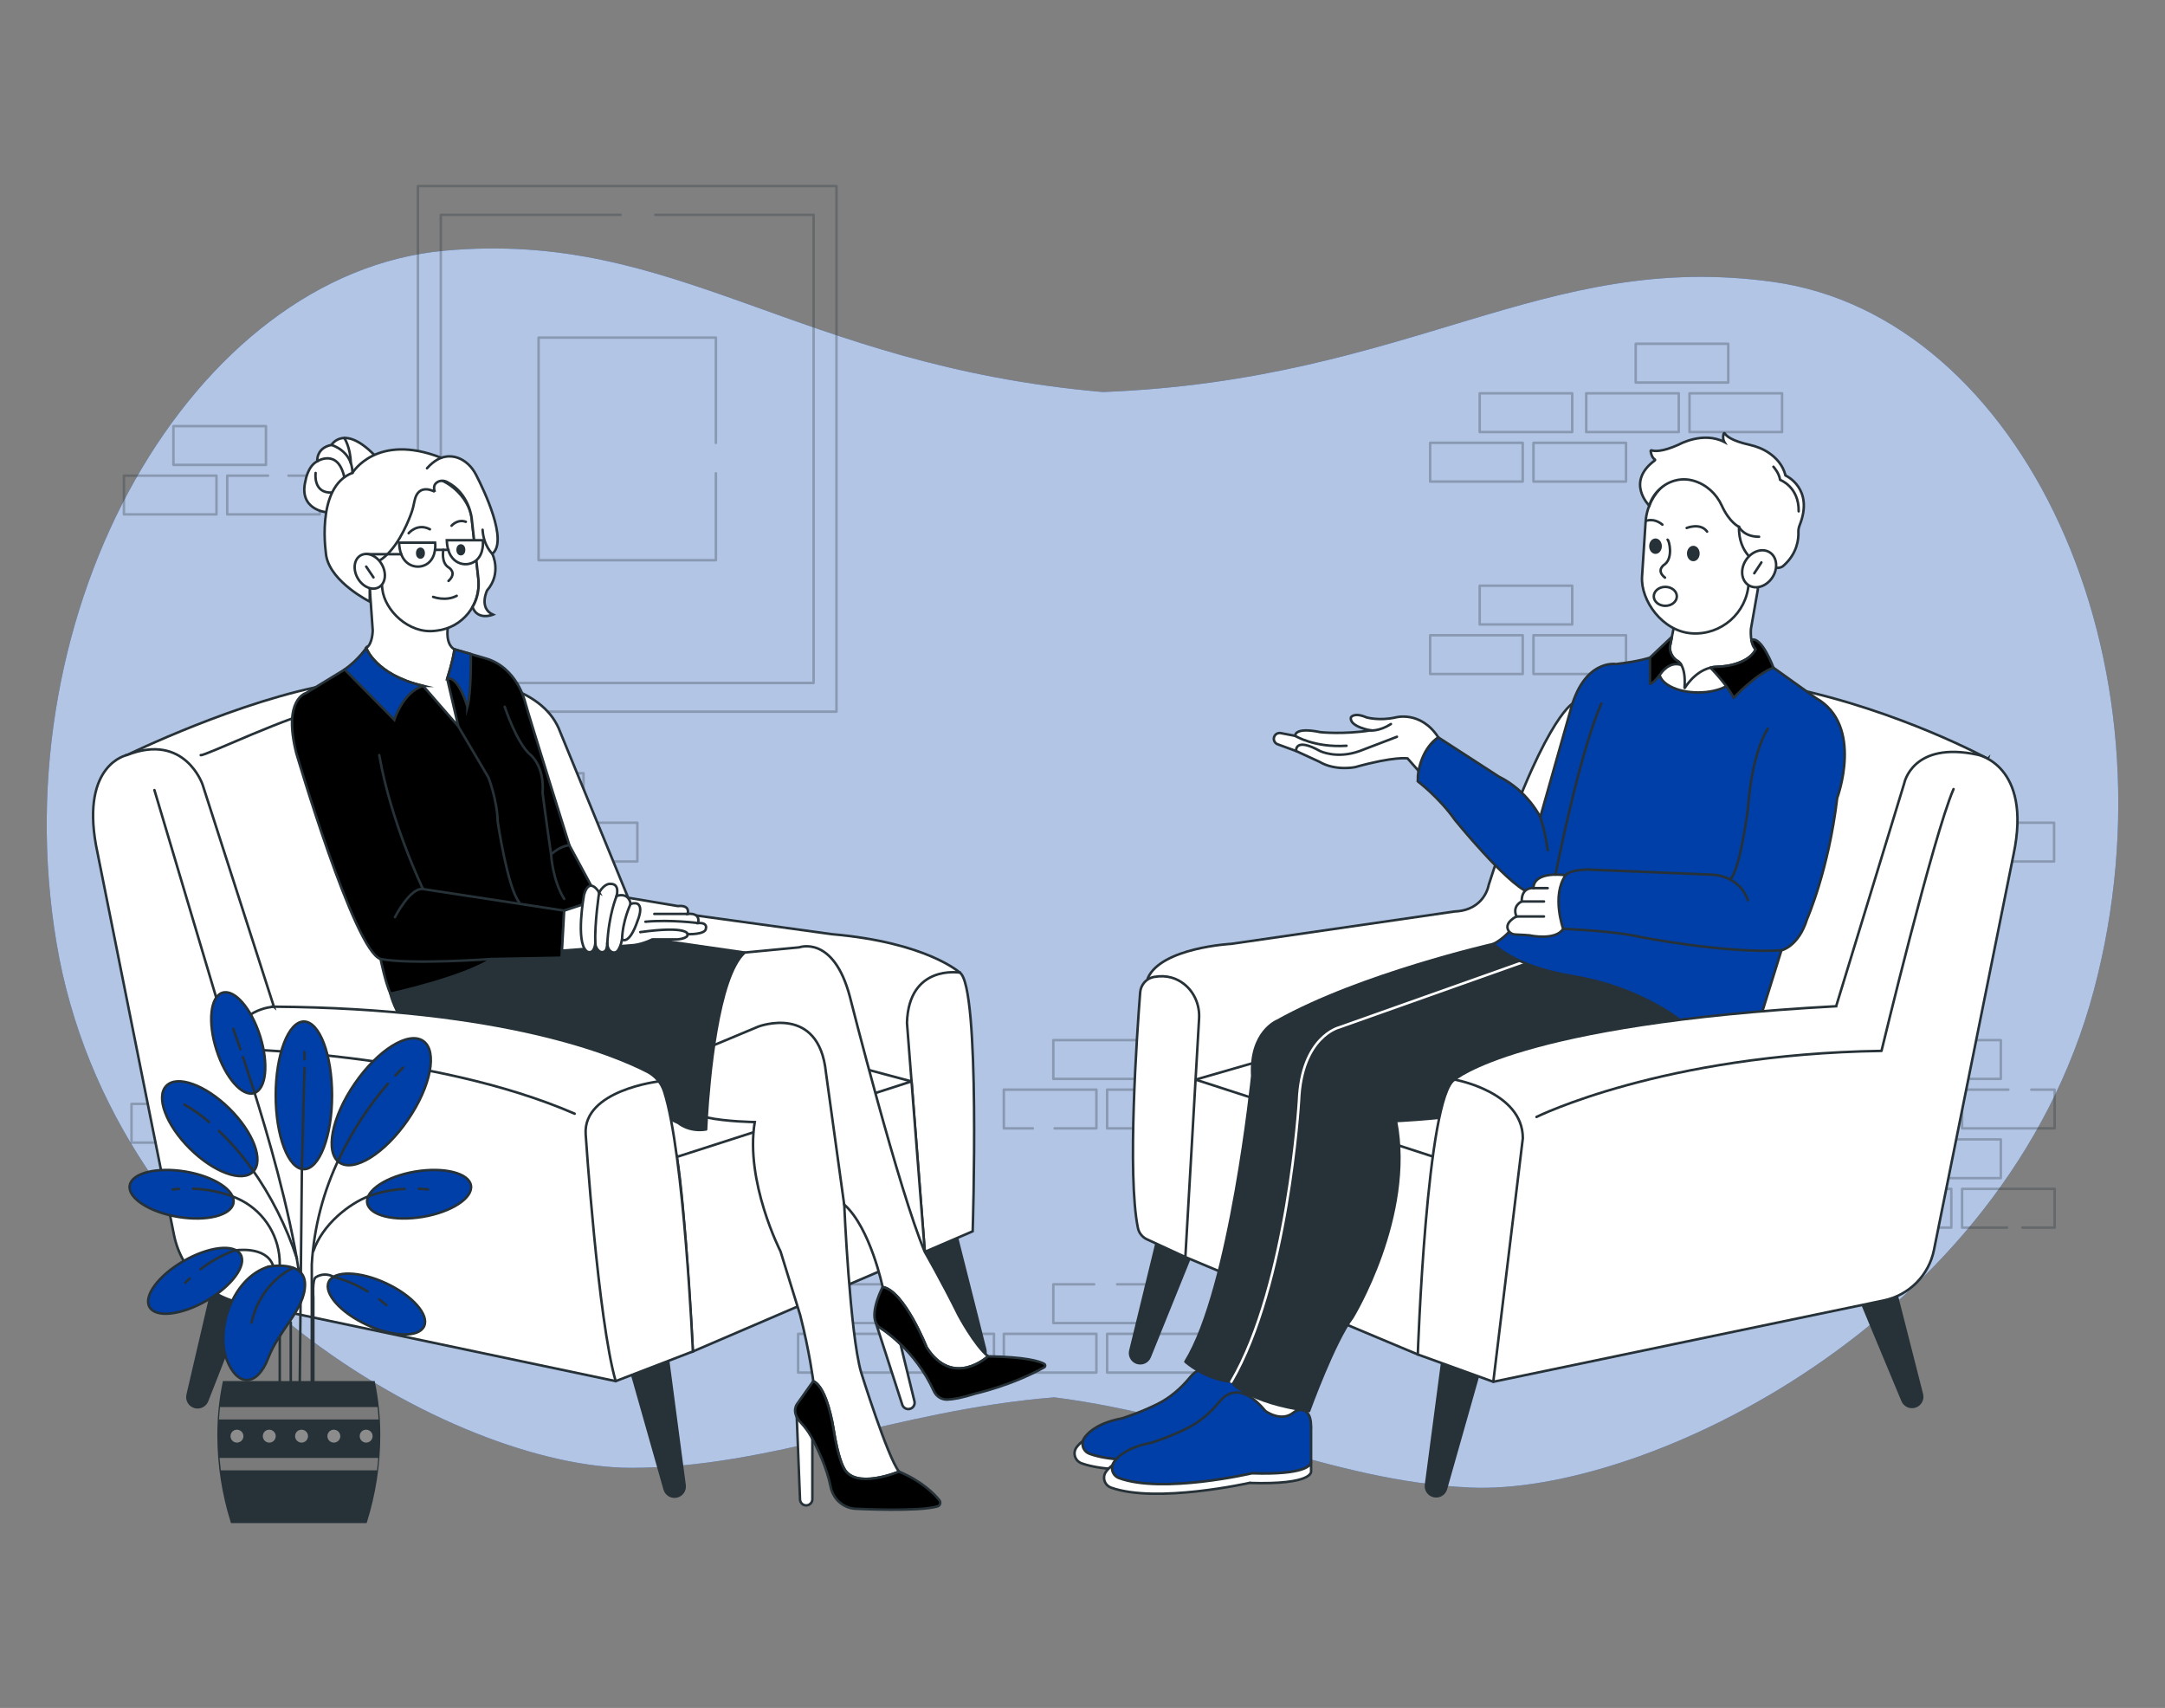 <?xml version="1.0" encoding="UTF-8"?>
<svg xmlns="http://www.w3.org/2000/svg" id="a" width="865.76" height="682.89" viewBox="0 0 865.76 682.89">
  <rect x="0" y="0" width="865.76" height="682.89" fill="#808080" stroke="none"/>
  <g>
    <g id="b">
      <path d="M709.23,112.75c-92.18-12.9-144.39,39.17-268.19,44-123.06-10.69-170.12-65.03-263.34-56.5C77.41,109.44,.1,242.87,22.61,376.98c22.51,134.11,159.75,209.9,229.8,209.9,55.99,0,105.37-23.02,169.2-28.19,63.18,8.15,110.23,33.44,166.09,36.06,69.89,3.3,214.15-65.88,249.55-198.63,35.41-132.74-28.85-269.49-128.02-283.37Z" fill="#003ea8"></path>
      <path d="M709.23,112.75c-92.18-12.9-144.39,39.17-268.19,44-123.06-10.69-170.12-65.03-263.34-56.5C77.41,109.44,.1,242.87,22.61,376.98c22.51,134.11,159.75,209.9,229.8,209.9,55.99,0,105.37-23.02,169.2-28.19,63.18,8.15,110.23,33.44,166.09,36.06,69.89,3.3,214.15-65.88,249.55-198.63,35.41-132.74-28.85-269.49-128.02-283.37Z" fill="#fff" opacity=".7"></path>
    </g>
    <g id="c">
      <g opacity=".3">
        <rect x="654.1" y="137.46" width="37.01" height="15.49" fill="none" stroke="#263238" stroke-linecap="round" stroke-linejoin="round"></rect>
        <rect x="634.31" y="157.26" width="37.01" height="15.49" fill="none" stroke="#263238" stroke-linecap="round" stroke-linejoin="round"></rect>
        <rect x="675.62" y="157.26" width="37.01" height="15.49" fill="none" stroke="#263238" stroke-linecap="round" stroke-linejoin="round"></rect>
        <rect x="72.39" y="421.57" width="37.01" height="15.49" fill="none" stroke="#263238" stroke-linecap="round" stroke-linejoin="round"></rect>
        <polyline points="63.79 456.86 52.59 456.86 52.59 441.37 89.6 441.37 89.6 456.86 74 456.86" fill="none" stroke="#263238" stroke-linecap="round" stroke-linejoin="round"></polyline>
        <rect x="93.9" y="441.37" width="37.01" height="15.49" fill="none" stroke="#263238" stroke-linecap="round" stroke-linejoin="round"></rect>
        <rect x="762.87" y="309.16" width="37.01" height="15.49" fill="none" stroke="#263238" stroke-linecap="round" stroke-linejoin="round"></rect>
        <polyline points="760.22 344.45 743.08 344.45 743.08 328.96 780.08 328.96 780.08 344.45 767.37 344.45" fill="none" stroke="#263238" stroke-linecap="round" stroke-linejoin="round"></polyline>
        <rect x="784.39" y="328.96" width="37.01" height="15.49" fill="none" stroke="#263238" stroke-linecap="round" stroke-linejoin="round"></rect>
        <rect x="196.34" y="309.16" width="37.01" height="15.49" fill="none" stroke="#263238" stroke-linecap="round" stroke-linejoin="round"></rect>
        <polyline points="190.4 344.45 176.55 344.45 176.55 328.96 213.55 328.96 213.55 344.45 200.62 344.45" fill="none" stroke="#263238" stroke-linecap="round" stroke-linejoin="round"></polyline>
        <rect x="217.86" y="328.96" width="37.01" height="15.49" fill="none" stroke="#263238" stroke-linecap="round" stroke-linejoin="round"></rect>
        <rect x="763.1" y="415.88" width="37.01" height="15.49" fill="none" stroke="#263238" stroke-linecap="round" stroke-linejoin="round"></rect>
        <rect x="743.31" y="435.67" width="37.01" height="15.49" fill="none" stroke="#263238" stroke-linecap="round" stroke-linejoin="round"></rect>
        <polyline points="812.3 435.67 821.63 435.67 821.63 451.16 784.62 451.16 784.62 435.67 803.1 435.67" fill="none" stroke="#263238" stroke-linecap="round" stroke-linejoin="round"></polyline>
        <rect x="421.21" y="415.88" width="37.01" height="15.49" fill="none" stroke="#263238" stroke-linecap="round" stroke-linejoin="round"></rect>
        <polyline points="413.02 451.16 401.42 451.16 401.42 435.67 438.44 435.67 438.44 451.16 421.71 451.16" fill="none" stroke="#263238" stroke-linecap="round" stroke-linejoin="round"></polyline>
        <rect x="442.73" y="435.67" width="37.01" height="15.49" fill="none" stroke="#263238" stroke-linecap="round" stroke-linejoin="round"></rect>
        <polyline points="446.73 513.51 458.22 513.51 458.22 529 421.21 529 421.21 513.51 437.53 513.51" fill="none" stroke="#263238" stroke-linecap="round" stroke-linejoin="round"></polyline>
        <rect x="401.42" y="533.31" width="37.01" height="15.49" fill="none" stroke="#263238" stroke-linecap="round" stroke-linejoin="round"></rect>
        <rect x="442.73" y="533.31" width="37.01" height="15.49" fill="none" stroke="#263238" stroke-linecap="round" stroke-linejoin="round"></rect>
        <rect x="338.95" y="513.51" width="37.01" height="15.49" fill="none" stroke="#263238" stroke-linecap="round" stroke-linejoin="round"></rect>
        <rect x="319.15" y="533.31" width="37.01" height="15.49" fill="none" stroke="#263238" stroke-linecap="round" stroke-linejoin="round"></rect>
        <polyline points="375.75 548.8 360.46 548.8 360.46 533.31 397.47 533.31 397.47 548.8 385.96 548.8" fill="none" stroke="#263238" stroke-linecap="round" stroke-linejoin="round"></polyline>
        <rect x="591.71" y="157.26" width="37.01" height="15.49" fill="none" stroke="#263238" stroke-linecap="round" stroke-linejoin="round"></rect>
        <rect x="571.91" y="177.05" width="37.01" height="15.49" fill="none" stroke="#263238" stroke-linecap="round" stroke-linejoin="round"></rect>
        <rect x="613.22" y="177.05" width="37.01" height="15.49" fill="none" stroke="#263238" stroke-linecap="round" stroke-linejoin="round"></rect>
        <rect x="69.35" y="170.38" width="37.01" height="15.49" fill="none" stroke="#263238" stroke-linecap="round" stroke-linejoin="round"></rect>
        <rect x="49.56" y="190.18" width="37.01" height="15.49" fill="none" stroke="#263238" stroke-linecap="round" stroke-linejoin="round"></rect>
        <polyline points="115.35 190.18 127.86 190.18 127.86 205.67 90.87 205.67 90.87 190.18 107.18 190.18" fill="none" stroke="#263238" stroke-linecap="round" stroke-linejoin="round"></polyline>
        <rect x="591.71" y="234.19" width="37.01" height="15.49" fill="none" stroke="#263238" stroke-linecap="round" stroke-linejoin="round"></rect>
        <rect x="571.91" y="253.99" width="37.01" height="15.49" fill="none" stroke="#263238" stroke-linecap="round" stroke-linejoin="round"></rect>
        <rect x="613.22" y="253.99" width="37.01" height="15.49" fill="none" stroke="#263238" stroke-linecap="round" stroke-linejoin="round"></rect>
        <rect x="763.1" y="455.56" width="37.01" height="15.49" fill="none" stroke="#263238" stroke-linecap="round" stroke-linejoin="round"></rect>
        <rect x="743.31" y="475.35" width="37.01" height="15.49" fill="none" stroke="#263238" stroke-linecap="round" stroke-linejoin="round"></rect>
        <polyline points="802.6 490.84 784.62 490.84 784.62 475.35 821.63 475.35 821.63 490.84 808.73 490.84" fill="none" stroke="#263238" stroke-linecap="round" stroke-linejoin="round"></polyline>
      </g>
    </g>
    <g id="d">
      <g opacity=".3">
        <rect x="167.12" y="74.4" width="167.38" height="210.15" fill="none" stroke="#263238" stroke-linecap="round" stroke-linejoin="round"></rect>
        <polyline points="176.27 231.22 176.27 85.89 248.12 85.89" fill="none" stroke="#263238" stroke-linecap="round" stroke-linejoin="round"></polyline>
        <polyline points="262.11 85.89 325.35 85.89 325.35 273.07 176.27 273.07 176.27 242.5" fill="none" stroke="#263238" stroke-linecap="round" stroke-linejoin="round"></polyline>
        <polyline points="286.27 189.25 286.27 223.99 215.37 223.99 215.37 134.97 286.27 134.97 286.27 177.07" fill="none" stroke="#263238" stroke-linecap="round" stroke-linejoin="round"></polyline>
      </g>
    </g>
    <g>
      <path d="M524.29,584.65v-.21s.01,.08,0,.21Z" fill="none" stroke="#ed1c24" stroke-miterlimit="10"></path>
      <path d="M512.5,560.19v14.74c-.11,1.01-1.9,5.13-23.69,4.42,0,0-35.8,8.33-53.17,1.89-2.14-.79-3.17-3.08-2.59-5.13,.13-.48,.35-.94,.67-1.37,2-2.73,6.19-5.96,14.96-7.64,0,0,6.98-2.15,14.12-5.69,5.09-2.53,9.44-6.28,13.04-10.68,3.05-3.72,9.16-7.43,18.42,3.72,0,0,6.18,4.58,11.11,.66,.91-.72,2.02-1.16,3.17-1.09,1.75,.12,3.81,1.3,3.97,6.18Z" fill="#003ea8" stroke="#263238" stroke-miterlimit="10"></path>
      <path d="M487.85,583.19s-37.22,8.33-55.29,1.9c-2.75-.98-3.73-4.23-1.99-6.5,.61-.8,1.41-1.64,2.47-2.47-.58,2.05,.45,4.34,2.59,5.13,17.38,6.44,53.17-1.89,53.17-1.89,21.79,.71,23.58-3.41,23.69-4.42v3.63s1.13,5.45-24.64,4.63Z" fill="#fff" stroke="#263238" stroke-miterlimit="10"></path>
      <rect x="497.6" y="552.47" width="22.61" height="17.45" fill="#fff" stroke="#263238" stroke-miterlimit="10"></rect>
      <path d="M577.13,541.55l-6.88,52.11c-.27,2.04,1.03,3.97,3.02,4.48h0c2.15,.56,4.34-.7,4.95-2.84l15.25-53.75h-16.34Z" fill="#263238" stroke="#263238" stroke-linecap="round" stroke-linejoin="round"></path>
      <path d="M464.45,488.97l-12.44,51.07c-.49,2,.59,4.05,2.52,4.78h0c2.07,.78,4.39-.23,5.22-2.29l20.94-51.8-16.25-1.76Z" fill="#263238" stroke="#263238" stroke-linecap="round" stroke-linejoin="round"></path>
      <path d="M740.6,511.52l20.22,48.52c.79,1.9,2.88,2.91,4.86,2.36h0c2.14-.6,3.4-2.79,2.86-4.94l-13.8-54.14-14.13,8.21Z" fill="#263238" stroke="#263238" stroke-linecap="round" stroke-linejoin="round"></path>
      <path d="M628.79,281.34s-12.36,6.9-33.47,72.47c0,0-1.53,10.15-13.64,10.63l-89.29,12.94s-28.07,1.47-33.41,13.74l9.6,55.48,73.69-20.04,86.52-41.84v-103.38Z" fill="#fff" stroke="#263238" stroke-miterlimit="10"></path>
      <path d="M478.1,431.66l39.8-11.47,63.79,18.33-8.59,27.88s-78.1,5.09-77.98,4.38-17.02-39.11-17.02-39.11Z" fill="#fff" stroke="#263238" stroke-miterlimit="10"></path>
      <polygon points="478.1 431.66 572.96 462.41 575.33 534.8 566.96 541.55 474.01 502.61 460.46 470.77 478.1 431.66" fill="#fff" stroke="#263238" stroke-miterlimit="10"></polygon>
      <path d="M794.91,303.38s-35.06-19.19-78.79-28.32l-43.73,133.31,84.81,18.18,37.71-123.17Z" fill="#fff" stroke="#263238" stroke-miterlimit="10"></path>
      <path d="M597.31,377.38s-53.13,12.03-86.54,30.74c0,0-11.03,4.34-10.02,22.05,0,0-8.69,85.21-26.73,114.28,0,0,7.69,7.02,18.38,8.02,0,0,6.35,8.35,31.08,11.7,0,0,10.02-27.73,17.38-37.42,0,0,24.73-40.43,17.38-78.52,0,0,50.46-2,85.21-15.37,0,0,26.36-8.48,33.23-20.28l-14.15-18.81-31.31-9.02-33.88-7.35Z" fill="#263238" stroke="#263238" stroke-linecap="round" stroke-linejoin="round"></path>
      <path d="M608.96,384.72l-73.47,26.07s-15.04,3.68-16.04,29.4c0,0-4.34,73.51-27.07,112.27" fill="none" stroke="#fff" stroke-linecap="round" stroke-linejoin="round"></path>
      <path d="M673.29,183.8s-4.88,2.63-11.2,.03" fill="none" stroke="#263238" stroke-linecap="round" stroke-linejoin="round"></path>
      <path d="M689.35,176.35s2.74,5.5,9.35,6.16" fill="none" stroke="#263238" stroke-linecap="round" stroke-linejoin="round"></path>
      <path d="M659.79,262.94s-3.82,1.43-13.54,2.58c0,0-13.15-2.29-18.49,19.44l-11.82,41.74s-4.96-10.48-16.58-16.2l-24.21-15.68s-8.39,5.39-8.2,17.58c0,0,8.58,6.48,14.87,15.44,0,0,20.2,24.97,29.35,28.97,0,0-2.15,14.27-13.87,20.56,0,0,7.64,8.91,31.25,12.85,9.56,1.6,18.9,4.35,27.68,8.48,7.79,3.67,16.05,8.47,20.41,13.86,0,0,14.54,18.58,26.28-2.29l9.45-30.3s6.86-1.43,10.29-12.58c0,0,8.58-19.44,12.01-48.32,0,0,10.88-29.09-8.58-40.02l-16.93-12.1-49.39-4.01Z" fill="#003ea8" stroke="#263238" stroke-miterlimit="10"></path>
      <path d="M618.9,339.95s-.76-6.77-2.95-13.25" fill="none" stroke="#263238" stroke-linecap="round" stroke-linejoin="round"></path>
      <path d="M626.05,349.95s-12.58-2-12.87,5.15c0,0-4.76-.6-4.67,5.34,0,0-3.91,1.62-2.1,6,0,0-4.63,2.16-3.41,5.21,.47,1.19,1.67,1.93,2.95,1.99,2.03,.09,5.51,.27,5.71,.33,.29,.1,10.39,2.19,13.44-2.57,0,0-4.76-13.25,.95-21.44Z" fill="#fff" stroke="#263238" stroke-miterlimit="10"></path>
      <path d="M622.03,349.7s9.45-48.35,18.31-68.36" fill="none" stroke="#263238" stroke-linecap="round" stroke-linejoin="round"></path>
      <path d="M626.05,349.95s.86-2,8.58-2.29l49.36,2.03s11.25-.31,14.97,10.26" fill="none" stroke="#263238" stroke-linecap="round" stroke-linejoin="round"></path>
      <path d="M706.95,291.34s-6.29,8.58-8.01,32.31c0,0-3.12,24.53-7.13,27.99" fill="none" stroke="#263238" stroke-linecap="round" stroke-linejoin="round"></path>
      <path d="M625.09,371.39s20.39,.8,30.11,3.11c0,0,34.88,6.89,57.18,5.46" fill="none" stroke="#263238" stroke-linecap="round" stroke-linejoin="round"></path>
      <path d="M567.25,308.2l-4.39-4.97s-5.15-.92-20.99,3.5c0,0-7.92,1.66-14.36-2.21l-9.2-4.23-7.39-2.7c-1.21-.44-1.83-1.78-1.39-2.98h0c.39-1.07,1.5-1.71,2.63-1.49l5.78,1.1s-.55-3.68,10.13-1.47c0,0,9.02,.98,20.07-.71,0,0-8.65-1.5-7.92-5.19,0,0,1.1-2.21,6.26,0,0,0,5.15,1.47,11.6,0,0,0,10.05-2.84,17.09,7.97,0,0-5.91,3.26-7.91,13.38Z" fill="#fff" stroke="#263238" stroke-miterlimit="10"></path>
      <path d="M518.31,300.29s-.74-5.71,9.57,0c0,0,6.63,3.31,15.83,0l14.91-5.71" fill="none" stroke="#263238" stroke-linecap="round" stroke-linejoin="round"></path>
      <path d="M517.94,294.22s7.59,4.78,20.52,3.96" fill="none" stroke="#263238" stroke-linecap="round" stroke-linejoin="round"></path>
      <path d="M548.13,292.04s3.42,.43,8.08-2.54" fill="none" stroke="#263238" stroke-linecap="round" stroke-linejoin="round"></path>
      <ellipse cx="679.08" cy="268.84" rx="15.54" ry="8.03" fill="#fff" stroke="#263238" stroke-miterlimit="10"></ellipse>
      <path d="M700.18,251.39c-.42,6.45,1.88,8.21,1.88,8.21-.91,2.97-4.85,4.82-8.23,5.88-2.37,.75-4.84,1.05-7.32,1.13-7.36,.24-11.89,7.01-12.76,8.43-.04,.07-.13,.03-.13-.05,.37-4.85-.39-7.55-1.24-9.04-.82-1.44-1.71-1.74-1.71-1.74-3.14-2.09-2.93-5.44-2.93-5.44l.83-4.14,.65-3.22,26.35-24.02,7.36,2.72v5.63l-2.75,15.68Z" fill="#fff" stroke="#263238" stroke-miterlimit="10"></path>
      <rect x="657.31" y="188.68" width="42.71" height="64.6" rx="21.36" ry="21.36" transform="translate(15.76 -43.54) rotate(3.72)" fill="#fff" stroke="#263238" stroke-miterlimit="10"></rect>
      <path d="M659.53,202.18s-9.6-9.38,2.22-18.1c.14-.1,.13-.31-.01-.39-.48-.27-1.31-1.06-1.66-3.3-.03-.22,.17-.4,.38-.33,1.04,.35,4.09,.76,10.86-2.3,0,0,9.63-5.44,18.21-1.05,0,0-.87-1.39-.23-3.37,.06-.19,.33-.23,.43-.05,.53,.94,2.52,2.9,9.89,4.55,2.76,.62,5.42,1.66,7.76,3.25,2.73,1.86,5.56,4.73,6.63,9.02,0,0,11.55,5.1,5.64,19.9-.35,.88-.53,1.81-.49,2.75,.11,2.58-.36,8.5-6,13.46-.84,.74-2.01,.99-3.09,.72l-7.12-1.76s-7.77-3.47-7.56-14.56c0,0-3.71-1.55-6.88-8.49-2.15-4.71-6.16-8.39-11.12-9.87-.23-.07-.46-.13-.7-.19-6.09-1.54-12.39,1.35-15.67,6.71-.63,1.02-1.16,2.16-1.48,3.4Z" fill="#fff" stroke="#263238" stroke-miterlimit="10"></path>
      <ellipse cx="703.43" cy="227.36" rx="7.81" ry="6.32" transform="translate(129.1 692.83) rotate(-56.93)" fill="#fff" stroke="#263238" stroke-miterlimit="10"></ellipse>
      <path d="M709.18,186.62s2.24,2.39,2.66,5.25c0,0,7.58,2.71,7.43,12.58" fill="none" stroke="#263238" stroke-linecap="round" stroke-linejoin="round"></path>
      <path d="M695.37,210.62s1.79,3.99,8.06,3.99" fill="none" stroke="#263238" stroke-linecap="round" stroke-linejoin="round"></path>
      <path d="M672.39,265.94c-4.78-1.82-8.21,3.28-8.21,3.28-2.93,4.18-4.39,4.18-4.39,4.18v-10.46l8.79-8.33-.83,4.14s-.21,3.35,2.93,5.44c0,0,.89,.3,1.71,1.74Z" fill="#000000" stroke="#263238" stroke-linecap="round" stroke-linejoin="round"></path>
      <path d="M683.98,266.95s6.78,6.87,9.29,12.1c0,0,8.58-9.34,15.91-12.1,0,0-4.64-12.59-8.81-11.13,0,0,.33,2.51,1.69,3.76,0,0-2.54,6.67-15.55,7.01,0,0-1.42,.02-2.53,.35Z" fill="#000000" stroke="#263238" stroke-linecap="round" stroke-linejoin="round"></path>
      <line x1="613.18" y1="355.1" x2="618.9" y2="355.1" fill="none" stroke="#263238" stroke-linecap="round" stroke-linejoin="round"></line>
      <line x1="608.51" y1="360.44" x2="617.42" y2="360.44" fill="none" stroke="#263238" stroke-linecap="round" stroke-linejoin="round"></line>
      <line x1="606.41" y1="366.44" x2="617.42" y2="366.44" fill="none" stroke="#263238" stroke-linecap="round" stroke-linejoin="round"></line>
      <path d="M734.26,402.31l27.21-89.09s3.2-17.05,29.34-11.46c0,0,21.87,4.12,14.4,39.8l-31.84,158.2c-2.04,10.14-9.94,18.09-20.07,20.2l-156.15,32.51-30.19-10.91s3.52-103.5,14.72-109.9c0,0,25.07-22.41,152.58-29.34Z" fill="#fff" stroke="#263238" stroke-miterlimit="10"></path>
      <path d="M581.68,431.66s27.36,4.8,27.28,23.47l-11.81,97.34" fill="none" stroke="#263238" stroke-linecap="round" stroke-linejoin="round"></path>
      <path d="M614.42,446.59s50.48-25.08,137.97-26.41c0,0,20.81-86.37,28.81-104.67" fill="none" stroke="#263238" stroke-linecap="round" stroke-linejoin="round"></path>
      <path d="M474.01,502.61l5.49-95.4c.3-5.29-1.85-10.5-6.02-13.77-2.84-2.23-6.76-3.76-12.01-2.83-3.04,.53-5.29,3.12-5.53,6.19-1.29,16.56-5.23,73.08-.9,94.17,.41,2,1.75,3.68,3.6,4.54l15.37,7.1Z" fill="#fff" stroke="#263238" stroke-miterlimit="10"></path>
      <path d="M524.29,569.92v14.74c-.11,1.01-1.9,5.13-23.69,4.42,0,0-35.8,8.33-53.17,1.89-2.14-.79-3.17-3.08-2.59-5.13,.13-.48,.35-.94,.67-1.37,2-2.73,6.19-5.96,14.96-7.64,0,0,6.98-2.15,14.12-5.69,5.09-2.53,9.44-6.28,13.04-10.68,3.05-3.72,9.16-7.43,18.42,3.72,0,0,6.18,4.58,11.11,.66,.91-.72,2.02-1.16,3.17-1.09,1.75,.12,3.81,1.3,3.97,6.18Z" fill="#003ea8" stroke="#263238" stroke-miterlimit="10"></path>
      <path d="M499.65,592.91s-37.22,8.33-55.29,1.9c-2.75-.98-3.73-4.23-1.99-6.5,.61-.8,1.41-1.64,2.47-2.47-.58,2.05,.45,4.34,2.59,5.13,17.38,6.44,53.17-1.89,53.17-1.89,21.79,.71,23.58-3.41,23.69-4.42v3.63s1.13,5.45-24.64,4.63Z" fill="#fff" stroke="#263238" stroke-miterlimit="10"></path>
      <path d="M381.12,488.62l12.86,50.96c.5,2-.56,4.06-2.48,4.8h0c-2.07,.8-4.4-.2-5.24-2.24l-21.37-51.63,16.23-1.89Z" fill="#263238" stroke="#263238" stroke-linecap="round" stroke-linejoin="round"></path>
      <path d="M383.81,388.89s-13.16-12.09-51.21-15.38l-92.99-12.8,99.26,71.68,40.09,10.12,4.86-53.62Z" fill="#fff" stroke="#263238" stroke-miterlimit="10"></path>
      <polygon points="263.46 471.56 364.51 432.38 329.25 422.95 252.18 432.38 263.46 471.56" fill="#fff" stroke="#263238" stroke-miterlimit="10"></polygon>
      <path d="M383.81,388.89s-20.43-3.43-21.12,20.08l7.13,91.57,19.14-8.23s3.17-98.23-5.15-103.42Z" fill="#fff" stroke="#263238" stroke-miterlimit="10"></path>
      <path d="M270.67,462.57l93.84-30.19,5.31,68.15-92.75,39.83s-3.08-58.39-6.39-77.8Z" fill="#fff" stroke="#263238" stroke-miterlimit="10"></path>
      <path d="M50.74,301.92s45.24-22.16,82.6-28.48c0,0,78.3-14.62,90.69,19.28l30.95,75.46-94.66,45.96-74.03-7.96-35.56-104.26Z" fill="#fff" stroke="#263238" stroke-miterlimit="10"></path>
      <path d="M363.92,563.29h0c-1.31,.38-2.69-.35-3.11-1.65l-10.55-32.7c.33,.71,.81,1.32,1.48,1.8,0,0,3.7,2.19,8.36,6.7l5.58,22.83c.32,1.32-.45,2.65-1.75,3.03Z" fill="#fff" stroke="#263238" stroke-miterlimit="10"></path>
      <path d="M318.61,566.49l1.31,33.04c.05,1.32,1.14,2.37,2.46,2.37h0c1.36,0,2.47-1.1,2.47-2.47v-28.21l-3.12-5.74-3.12,1Z" fill="#fff" stroke="#263238" stroke-miterlimit="10"></path>
      <path d="M297.84,380.86c-10.86,9.59-14.34,51.61-15.22,65.93-.18,3.02-.25,4.8-.25,4.8-6.91,1.14-11.11-2.57-11.11-2.57-21.45-10.57-87.98-23.73-87.98-23.73-22.79-7.72-27.17-28.01-27.17-28.01l1.83-3.44,58.14-24.78,81.76,11.8Z" fill="#263238" stroke="#263238" stroke-linecap="round" stroke-linejoin="round"></path>
      <path d="M80.27,301.92c1.72,.44,35.16-15.95,52.03-19.33" fill="none" stroke="#263238" stroke-linecap="round" stroke-linejoin="round"></path>
      <path d="M266.88,541.7l6.88,52.11c.27,2.04-1.03,3.97-3.02,4.48h0c-2.15,.56-4.34-.7-4.95-2.84l-15.25-53.75h16.34Z" fill="#263238" stroke="#263238" stroke-linecap="round" stroke-linejoin="round"></path>
      <path d="M102.01,511.17l-19.2,48.93c-.75,1.92-2.82,2.97-4.81,2.46h0c-2.15-.55-3.46-2.72-2.96-4.88l12.67-54.42,14.3,7.91Z" fill="#263238" stroke="#263238" stroke-linecap="round" stroke-linejoin="round"></path>
      <path d="M137.82,267.7l-15.41,9.4s-9.41,2.35-3.92,24.04c0,0,23.25,79.16,33.7,82.3,0,0,1.83,9.14,3.92,13.85,0,0,29-6.27,40.5-13.85l27.95-.52,1.05-18.81,10.97-3.4v-6.27l-8.88-16.46s-15.68-49.9-17.77-57.48c0,0-3.14-13.59-15.68-17.24l-12.54-3.65-35.27,6.27-8.63,1.83Z" fill="#000000" stroke="#263238" stroke-linecap="round" stroke-linejoin="round"></path>
      <path d="M183.28,290.43l12.02,20.38s3.51,8.89,3.72,17.64c0,0,3.86,26.26,8.56,32.26" fill="none" stroke="#263238" stroke-linecap="round" stroke-linejoin="round"></path>
      <path d="M151.66,301.92c4.7,27.17,17.51,53.56,17.51,53.56l56.43,8.62" fill="none" stroke="#263238" stroke-linecap="round" stroke-linejoin="round"></path>
      <path d="M157.93,366.71s6.13-12.01,11.23-11.23" fill="none" stroke="#263238" stroke-linecap="round" stroke-linejoin="round"></path>
      <path d="M196.6,383.43s-32.4,2.35-44.41,0" fill="none" stroke="#263238" stroke-linecap="round" stroke-linejoin="round"></path>
      <path d="M201.83,282.59s4.92,14.92,10.45,19.33c0,0,5.49,4.44,4.7,15.15,0,0,1.57,12.28,3.4,24.56,0,0,.52,10.19,5.23,17.77" fill="none" stroke="#263238" stroke-linecap="round" stroke-linejoin="round"></path>
      <path d="M227.69,337.98s-3.4,0-7.32,3.66" fill="none" stroke="#263238" stroke-linecap="round" stroke-linejoin="round"></path>
      <path d="M224.71,380.11l27.8-2.16s3.4,0,8.36-2.35h9.93s4.44-.26,4.18-2.09c0,0,7.32,.26,7.32-2.35,0,0,.78-2.35-3.14-2.09,0,0,1.31-4.18-4.18-3.66,0,0,1.31-3.66-3.92-3.14l-24.58-4.11c-1.18-.05-2.36,0-3.52,.19l-17.35,5.75-.89,16.01Z" fill="#fff" stroke="#263238" stroke-miterlimit="10"></path>
      <path d="M239.6,356.84s-3.88-6.68-6.06,.93c0,0-3.41,18.64,.98,22.5,.83,.73,2.13,.54,2.71-.41,.31-.51,.61-1.25,.81-2.36,0,0,.29,2.06,1.89,2.98,.93,.54,2.14,.07,2.51-.94,.23-.63,.41-1.53,.41-2.82,0,0-.24,3.34,2.21,4.06,.74,.22,1.54-.07,1.99-.7,.55-.76,1.27-2.13,1.7-4.45,0,0,2.8,2.49,6.21-7.46,0,0,3.72-8.6-2.8-6.78,0,0-.46-4.71-5.59-3.16,0,0,1.45-4.89-2.43-4.82,0,0-2.23-.47-4.56,3.42Z" fill="#fff" stroke="#263238" stroke-miterlimit="10"></path>
      <path d="M239.6,356.84s-1.86,11.96-1.55,20.66" fill="none" stroke="#263238" stroke-linecap="round" stroke-linejoin="round"></path>
      <path d="M246.59,358.24s-3.16,7.3-3.75,19.26" fill="none" stroke="#263238" stroke-linecap="round" stroke-linejoin="round"></path>
      <path d="M252.18,361.4s-3.26,6.78-3.42,14.24" fill="none" stroke="#263238" stroke-linecap="round" stroke-linejoin="round"></path>
      <line x1="274.98" y1="365.41" x2="261.66" y2="365.41" fill="none" stroke="#263238" stroke-linecap="round" stroke-linejoin="round"></line>
      <path d="M279.16,369.07s-10.82-1.45-21.07-.54" fill="none" stroke="#263238" stroke-linecap="round" stroke-linejoin="round"></path>
      <path d="M274.98,373.51s.29-3.46-18.94-.82" fill="none" stroke="#263238" stroke-linecap="round" stroke-linejoin="round"></path>
      <path d="M395.1,542.31s-14.05,12.93-24.54-3.56c0,0-8.99-22.67-17.6-24.16,0,0-4.87-23.6-15.36-32.97,0,0,2.25,51.51,6.74,67.06,0,0,10.68,34.28,15.18,39.71,0,0-17.8,7.49-22.11-1.5,0,0-2.25-3.56-4.12-15.73,0,0-2.44-16.48-8.06-18.92,0,0-1.5-11.8-5.24-26.42l-7.87-25.48s-14.24-27.9-10.3-51.7c0,0-11.44-.15-19.21-1.85,.88-14.32,4.36-56.34,15.22-65.93l21.78-2.08s13.68-5.06,20.23,19.67c0,0,19.67,77.74,29.97,102.09,0,0,6.74,11.61,13.49,25.28,0,0,6.37,11.99,11.8,16.48Z" fill="#fff" stroke="#263238" stroke-miterlimit="10"></path>
      <path d="M285.55,417.86l17.76-7.42s24.16-9.18,26.97,18.36l7.3,52.83" fill="none" stroke="#263238" stroke-linecap="round" stroke-linejoin="round"></path>
      <path d="M417.55,546.7c-13.05,7.31-27.43,10.48-27.43,10.48-5.32,1.71-8.88,2.31-11.23,2.41-2.33,.11-4.47-1.24-5.44-3.37-3.79-8.34-8.99-14.58-13.35-18.79-4.66-4.5-8.36-6.7-8.36-6.7-.67-.48-1.15-1.09-1.48-1.8h0c-2.25-4.93,2.71-14.35,2.71-14.35,8.62,1.49,17.6,24.16,17.6,24.16,10.49,16.48,24.54,3.56,24.54,3.56,15.2,.25,20.57,1.97,22.44,3.02,.53,.31,.54,1.08,0,1.38Z" fill="#000000" stroke="#263238" stroke-linecap="round" stroke-linejoin="round"></path>
      <path d="M375.64,599.83c.7,.87,.3,2.19-.78,2.49-7.83,2.18-32.04,.95-32.04,.95-.31,0-.6-.02-.89-.04-4.89-.32-8.83-4.01-9.78-8.82-1.51-7.65-5.26-15.39-7.73-19.92-1.15-2.1-2.61-4-4.24-5.76-4.15-4.51-1.24-7.62-1.24-7.62l6.28-8.87c5.62,2.43,8.06,18.92,8.06,18.92,1.87,12.17,4.12,15.73,4.12,15.73,4.31,8.99,22.11,1.5,22.11,1.5,9.15,3.85,14.07,8.89,16.13,11.44Z" fill="#000000" stroke="#263238" stroke-linecap="round" stroke-linejoin="round"></path>
      <path d="M183.28,290.43l-14.11-16.2c-19.07-4.44-22.73-15.16-22.73-15.16,2.61-1.57,2.61-7.05,2.61-7.05l-1.19-16.87,1.49-4.29,10.67,1.56,19.03,18.68c-.83,7.18,2.66,8.5,2.66,8.5-.26,3.92-2.88,11.75-2.88,11.75l4.44,19.07Z" fill="#fff" stroke="#263238" stroke-miterlimit="10"></path>
      <path d="M130.45,204.8s-11.26-.99-8.26-12.68c0,0,.84-5.68,4.68-7.69,0,0-.5-5.35,5.68-6.52,0,0,5.18-8.94,18.21,5.13l-20.31,21.75Z" fill="#fff" stroke="#263238" stroke-miterlimit="10"></path>
      <path d="M126.21,189.11s-1.14,8.29,6.62,7.82" fill="none" stroke="#263238" stroke-linecap="round" stroke-linejoin="round"></path>
      <path d="M126.87,184.43s8.27-5.24,10.82,6.4" fill="none" stroke="#263238" stroke-linecap="round" stroke-linejoin="round"></path>
      <rect x="151.46" y="190.46" width="38.61" height="61.92" rx="18.86" ry="18.86" transform="translate(-23.31 20.12) rotate(-6.31)" fill="#fff" stroke="#263238" stroke-miterlimit="10"></rect>
      <path d="M173.87,196.63s-6.66-3.9-8.14,3.79c-.32,1.66-.71,3.31-1.3,4.9-1.86,5.06-6.14,14.75-12.78,18.91l-3.8,10.92v5.38s-15.26-7.58-17.35-18.03c0,0-4.7-27.69,10.45-33.44,0,0,9.67-16.2,35.53-6.01,0,0,5.4-2.4,10.78,2.6,1.29,1.2,2.32,2.66,3.13,4.23,3.04,5.91,12.93,26.39,6.47,31.55,0,0,3.92,7.72-2.09,14.66,0,0-3.4,7.05,2.35,9.67,0,0-6.16,2.5-8.17-3.06,0,0,3.11-4.38,2.34-11.37l-2.66-24.06s-.89-9.99-9.92-14.59c-1.11-.57-2.45-.62-3.56-.05s-2.08,1.72-1.28,4.01Z" fill="#fff" stroke="#263238" stroke-miterlimit="10"></path>
      <path d="M132.55,177.91s8.28,2.24,8.4,11.14" fill="none" stroke="#263238" stroke-linecap="round" stroke-linejoin="round"></path>
      <path d="M137.69,175.12s2.47,3.71,2.59,10.02" fill="none" stroke="#263238" stroke-linecap="round" stroke-linejoin="round"></path>
      <path d="M176.48,183.05s-2.76,.81-5.72,4.18" fill="none" stroke="#263238" stroke-linecap="round" stroke-linejoin="round"></path>
      <path d="M196.86,221.42s-3.5-3.21-3.88-9.6" fill="none" stroke="#263238" stroke-linecap="round" stroke-linejoin="round"></path>
      <path d="M169.17,274.23c-8.1,2.61-11.49,13.58-11.49,13.58l-19.86-20.11c5.75-4.18,8.63-8.63,8.63-8.63,0,0,3.66,10.71,22.73,15.16Z" fill="#003ea8" stroke="#263238" stroke-miterlimit="10"></path>
      <path d="M186.93,282.59s-3.66-12.54-8.1-11.23c0,0,2.35-7.31,2.88-11.75l6.58,1.92s.21,15.32-1.36,21.07Z" fill="#003ea8" stroke="#263238" stroke-miterlimit="10"></path>
      <path d="M109.53,402.51l-28.51-88.77s-7.05-21.01-30.28-11.83c0,0-18.22,3.55-12.35,36.05l31.18,155.76c2.93,14.63,14.83,25.96,29.65,27.7,.39,.05,.79,.09,1.2,.12l145.79,30.68,30.86-11.87s-3.46-79.04-11.51-103.98c-1.1-3.4-3.53-6.21-6.7-7.85-13.19-6.81-57.34-25.3-149.34-26.02Z" fill="#fff" stroke="#263238" stroke-miterlimit="10"></path>
      <path d="M61.75,315.9l30.82,103.47s80.36,1.21,137.23,25.92" fill="none" stroke="#263238" stroke-linecap="round" stroke-linejoin="round"></path>
      <path d="M109.53,402.51s-15.85,.71-16.95,16.86" fill="none" stroke="#263238" stroke-linecap="round" stroke-linejoin="round"></path>
      <path d="M263.46,432.38s-30.36,3.5-29.26,21.11c0,0,4.92,74.2,12,98.74" fill="none" stroke="#263238" stroke-linecap="round" stroke-linejoin="round"></path>
      <g>
        <path d="M658.12,208.31s3.12-1.45,6.65,1.45" fill="none" stroke="#263238" stroke-linecap="round" stroke-linejoin="round"></path>
        <path d="M674.49,211.1s5.46-2.24,8.16,1.45" fill="none" stroke="#263238" stroke-linecap="round" stroke-linejoin="round"></path>
        <path d="M666.85,215.79c.62,.21,2.29,7.07-1.04,9.77,0,0-3.95,2.29,0,5.4" fill="none" stroke="#263238" stroke-linecap="round" stroke-linejoin="round"></path>
        <ellipse cx="677.14" cy="221.31" rx="2.04" ry="2.59" fill="#263238" stroke="#263238" stroke-linecap="round" stroke-linejoin="round"></ellipse>
        <ellipse cx="662.02" cy="218.38" rx="2.04" ry="2.59" fill="#263238" stroke="#263238" stroke-linecap="round" stroke-linejoin="round"></ellipse>
        <ellipse cx="665.94" cy="238.44" rx="4.61" ry="3.79" fill="#fff" stroke="#263238" stroke-miterlimit="10"></ellipse>
      </g>
      <g>
        <path d="M159.61,216.97h14.4s.74,5.52-2.9,8.27c-1.98,1.49-4.7,1.74-6.94,.65-2.09-1.01-4.38-3.39-4.56-8.92Z" fill="#fff" stroke="#263238" stroke-miterlimit="10"></path>
        <ellipse cx="168.13" cy="221.17" rx="1.29" ry="1.75" fill="#263238" stroke="#263238" stroke-linecap="round" stroke-linejoin="round"></ellipse>
        <path d="M178.67,216h14.4s.74,5.52-2.9,8.27c-1.98,1.49-4.7,1.74-6.94,.65-2.09-1.01-4.38-3.39-4.56-8.92Z" fill="#fff" stroke="#263238" stroke-miterlimit="10"></path>
        <ellipse cx="184.29" cy="219.84" rx="1.29" ry="1.75" fill="#263238" stroke="#263238" stroke-linecap="round" stroke-linejoin="round"></ellipse>
        <line x1="173.96" y1="219.84" x2="179.35" y2="219.84" fill="none" stroke="#263238" stroke-linecap="round" stroke-linejoin="round"></line>
        <path d="M163.41,213.2s3.5-4.22,8.51-1.57" fill="none" stroke="#263238" stroke-linecap="round" stroke-linejoin="round"></path>
        <path d="M180.57,210.2s2.36-2.79,5.72-1.57" fill="none" stroke="#263238" stroke-linecap="round" stroke-linejoin="round"></path>
        <line x1="160.44" y1="221.59" x2="146.44" y2="221.59" fill="none" stroke="#263238" stroke-linecap="round" stroke-linejoin="round"></line>
        <path d="M177.28,219.84s-1,5.08,2.07,7.01c0,0,3.65,2.07,0,5.43" fill="none" stroke="#263238" stroke-linecap="round" stroke-linejoin="round"></path>
        <path d="M173.2,238.65s5,1.93,9.43-.43" fill="none" stroke="#263238" stroke-linecap="round" stroke-linejoin="round"></path>
      </g>
      <ellipse cx="147.86" cy="228.43" rx="5.55" ry="7.33" transform="translate(-94.4 104.53) rotate(-30)" fill="#fff" stroke="#263238" stroke-miterlimit="10"></ellipse>
      <line x1="146.44" y1="226.55" x2="149.35" y2="230.86" fill="none" stroke="#263238" stroke-linecap="round" stroke-linejoin="round"></line>
      <line x1="704.36" y1="224.88" x2="701.51" y2="229.22" fill="none" stroke="#263238" stroke-linecap="round" stroke-linejoin="round"></line>
    </g>
  </g>
  <g id="e">
    <ellipse cx="121.52" cy="437.96" rx="11.26" ry="29.52" fill="#003ea8" stroke="#263238" stroke-miterlimit="10"></ellipse>
    <path d="M86.55,419.76c3.52,11.09,10.27,18.86,15.1,17.28,4.82-1.58,5.87-11.75,2.35-22.83-3.52-11.08-10.28-18.86-15.1-17.27-4.81,1.59-5.88,11.75-2.35,22.82Z" fill="#003ea8" stroke="#263238" stroke-miterlimit="10"></path>
    <path d="M169.12,486.53c11.46-1.94,20.05-7.56,19.21-12.55-.84-4.98-10.81-7.45-22.27-5.55-11.46,1.91-20.09,7.59-19.21,12.58s10.81,7.45,22.27,5.51Z" fill="#003ea8" stroke="#263238" stroke-miterlimit="10"></path>
    <path d="M75.95,459.28c9.57,9.49,20.88,13.61,25.26,9.2,4.38-4.41,.17-15.68-9.41-25.17s-20.86-13.61-25.25-9.2c-4.38,4.41-.17,15.64,9.39,25.17Z" fill="#003ea8" stroke="#263238" stroke-miterlimit="10"></path>
    <path d="M141.88,433.21c-9.25,13.42-12.01,27.57-6.16,31.6s18.09-3.57,27.34-17c9.25-13.43,12.01-27.56,6.16-31.6-5.86-4.04-18.09,3.58-27.34,17Z" fill="#003ea8" stroke="#263238" stroke-miterlimit="10"></path>
    <line x1="120.73" y1="466.01" x2="119.85" y2="555.8" fill="none" stroke="#263238" stroke-linecap="round" stroke-linejoin="round"></line>
    <line x1="121.77" y1="426.99" x2="120.73" y2="466.01" fill="none" stroke="#263238" stroke-linecap="round" stroke-miterlimit="10"></line>
    <line x1="121.7" y1="420.62" x2="121.77" y2="423.6" fill="none" stroke="#263238" stroke-linecap="round" stroke-miterlimit="10"></line>
    <path d="M135.77,462.9c-6.45,13.33-10.22,27.8-11.09,42.58v55.54" fill="none" stroke="#263238" stroke-linecap="round" stroke-linejoin="round"></path>
    <path d="M155.1,433.32c-7.73,8.96-14.23,18.91-19.33,29.58" fill="none" stroke="#263238" stroke-linecap="round" stroke-miterlimit="10"></path>
    <path d="M161.18,426.89s-1.16,1.11-3.08,3.11" fill="none" stroke="#263238" stroke-linecap="round" stroke-miterlimit="10"></path>
    <path d="M100.5,467.04c7.89,11.07,14.04,23.28,18.24,36.2" fill="none" stroke="#263238" stroke-linecap="round" stroke-miterlimit="10"></path>
    <path d="M87.55,452.19c4.77,4.54,9.1,9.51,12.94,14.85" fill="none" stroke="#263238" stroke-linecap="round" stroke-miterlimit="10"></path>
    <path d="M73.73,441.65c3.52,1.98,6.82,4.32,9.86,6.99" fill="none" stroke="#263238" stroke-linecap="round" stroke-miterlimit="10"></path>
    <path d="M100.97,434.29c6.23,19.62,14.61,48.62,18.51,73.78" fill="none" stroke="#263238" stroke-linecap="round" stroke-miterlimit="10"></path>
    <path d="M97.17,422.67c1.11,3.33,2.4,7.24,3.79,11.64" fill="none" stroke="#263238" stroke-linecap="round" stroke-miterlimit="10"></path>
    <path d="M93.29,411.39s1.11,3.01,2.84,8.15" fill="none" stroke="#263238" stroke-linecap="round" stroke-miterlimit="10"></path>
    <path d="M147.43,478.29c-7.76,2.96-18.43,11.19-22.13,21.98" fill="none" stroke="#263238" stroke-linecap="round" stroke-miterlimit="10"></path>
    <path d="M161.82,475.37c-4.93,.24-9.79,1.23-14.42,2.92" fill="none" stroke="#263238" stroke-linecap="round" stroke-miterlimit="10"></path>
    <path d="M171.14,475.59s-1.39-.19-3.67-.29" fill="none" stroke="#263238" stroke-linecap="round" stroke-miterlimit="10"></path>
    <path d="M146.65,529.69c10.53,4.91,20.8,5.18,22.94,.6,2.14-4.58-4.66-12.28-15.18-17.19-10.53-4.91-20.8-5.18-22.94-.6-2.14,4.58,4.66,12.28,15.18,17.19Z" fill="#003ea8" stroke="#263238" stroke-miterlimit="10"></path>
    <path d="M146.98,516.36c-4.18-2.59-8.73-4.54-13.5-5.77-2.24-1.37-5.06-1.31-7.24,.13-1.42,.94-.94,8.06-.94,8.06v36.99" fill="none" stroke="#263238" stroke-linecap="round" stroke-linejoin="round"></path>
    <path d="M154.53,521.85s-1.03-.95-2.86-2.33" fill="none" stroke="#263238" stroke-linecap="round" stroke-miterlimit="10"></path>
    <path d="M71.09,486.53c-11.45-1.94-20.05-7.56-19.21-12.55,.84-4.98,10.81-7.45,22.27-5.55,11.46,1.91,20.05,7.55,19.21,12.55-.84,4.99-10.81,7.49-22.27,5.55Z" fill="#003ea8" stroke="#263238" stroke-miterlimit="10"></path>
    <path d="M92.54,478.2c1.39,.52,2.76,1.12,4.08,1.8,9.44,4.97,15.32,14.79,15.25,25.46v48.93" fill="none" stroke="#263238" stroke-linecap="round" stroke-linejoin="round"></path>
    <path d="M77.2,475.3c5.24,.16,10.42,1.14,15.35,2.9" fill="none" stroke="#263238" stroke-linecap="round" stroke-miterlimit="10"></path>
    <path d="M69.07,475.59s.92-.12,2.48-.22" fill="none" stroke="#263238" stroke-linecap="round" stroke-miterlimit="10"></path>
    <path d="M82.59,520.04c-10.06,5.81-20.28,6.95-22.79,2.57-2.52-4.38,3.58-12.63,13.65-18.43,10.07-5.8,20.28-6.95,22.79-2.57,2.52,4.38-3.58,12.63-13.65,18.43Z" fill="#003ea8" stroke="#263238" stroke-miterlimit="10"></path>
    <path d="M80.15,507.52c4.14-3.22,8.76-5.77,13.69-7.55,0,0,12.49-2.05,15.34,6.01" fill="none" stroke="#263238" stroke-linecap="round" stroke-miterlimit="10"></path>
    <path d="M74.08,512.91s.62-.68,1.77-1.75" fill="none" stroke="#263238" stroke-linecap="round" stroke-miterlimit="10"></path>
    <path d="M107.26,506.45s14.71-2.85,14.71,7.11-10.38,18.04-14.71,29.43c-4.33,11.39-12.35,11.87-16.64,.48-4.29-11.39,1.92-32.27,16.64-37.01Z" fill="#003ea8" stroke="#263238" stroke-miterlimit="10"></path>
    <path d="M117.22,506.97s-12.81,5.22-16.64,21.84" fill="none" stroke="#263238" stroke-linecap="round" stroke-linejoin="round"></path>
    <line x1="116.28" y1="528.76" x2="116.28" y2="555.8" fill="none" stroke="#263238" stroke-linecap="round" stroke-linejoin="round"></line>
    <path d="M92.73,608.49c-3.52-11.21-5.32-22.88-5.32-34.63-.02-7.11,.7-14.21,2.13-21.17h59.9c1.43,6.97,2.15,14.06,2.13,21.17,0,11.75-1.8,23.42-5.32,34.63h-53.51Z" fill="#263238" stroke="#263238" stroke-miterlimit="10"></path>
    <path d="M151,562.59c.17,1.62,.3,3.27,.4,4.95h-63.82c.1-1.67,.23-3.33,.4-4.95h63.02Z" fill="#7a7a7a"></path>
    <path d="M88.3,587.88c-.2-1.64-.37-3.33-.5-4.95h63.47c-.13,1.66-.3,3.33-.5,4.95h-62.47Z" fill="#7a7a7a"></path>
    <path d="M143.84,574.13c-.05,1.43,1.07,2.62,2.49,2.67,1.43,.05,2.62-1.07,2.67-2.49,.05-1.43-1.07-2.62-2.49-2.67-.03,0-.07,0-.1,0-1.4-.02-2.55,1.1-2.57,2.5Z" fill="#8c8c8c"></path>
    <path d="M130.92,574.13c-.05,1.43,1.07,2.62,2.49,2.67,1.43,.05,2.62-1.07,2.67-2.49,.05-1.43-1.07-2.62-2.49-2.67-.03,0-.06,0-.09,0-1.4-.02-2.55,1.1-2.58,2.5Z" fill="#8c8c8c"></path>
    <path d="M118.01,574.13c-.05,1.43,1.07,2.62,2.49,2.67,1.43,.05,2.62-1.07,2.67-2.49,.05-1.43-1.07-2.62-2.49-2.67-.03,0-.06,0-.09,0-1.4-.02-2.56,1.09-2.58,2.49h0Z" fill="#8c8c8c"></path>
    <path d="M105.1,574.13c-.05,1.43,1.07,2.62,2.49,2.67,1.43,.05,2.62-1.07,2.67-2.49,.05-1.43-1.07-2.62-2.49-2.67-.03,0-.06,0-.09,0-1.4-.02-2.56,1.09-2.58,2.49h0Z" fill="#8c8c8c"></path>
    <path d="M92.18,574.13c-.05,1.43,1.07,2.62,2.49,2.67,1.43,.05,2.62-1.07,2.67-2.49,.05-1.43-1.07-2.62-2.49-2.67-.03,0-.06,0-.09,0-1.4-.02-2.55,1.1-2.58,2.5Z" fill="#8c8c8c"></path>
  </g>
</svg>
